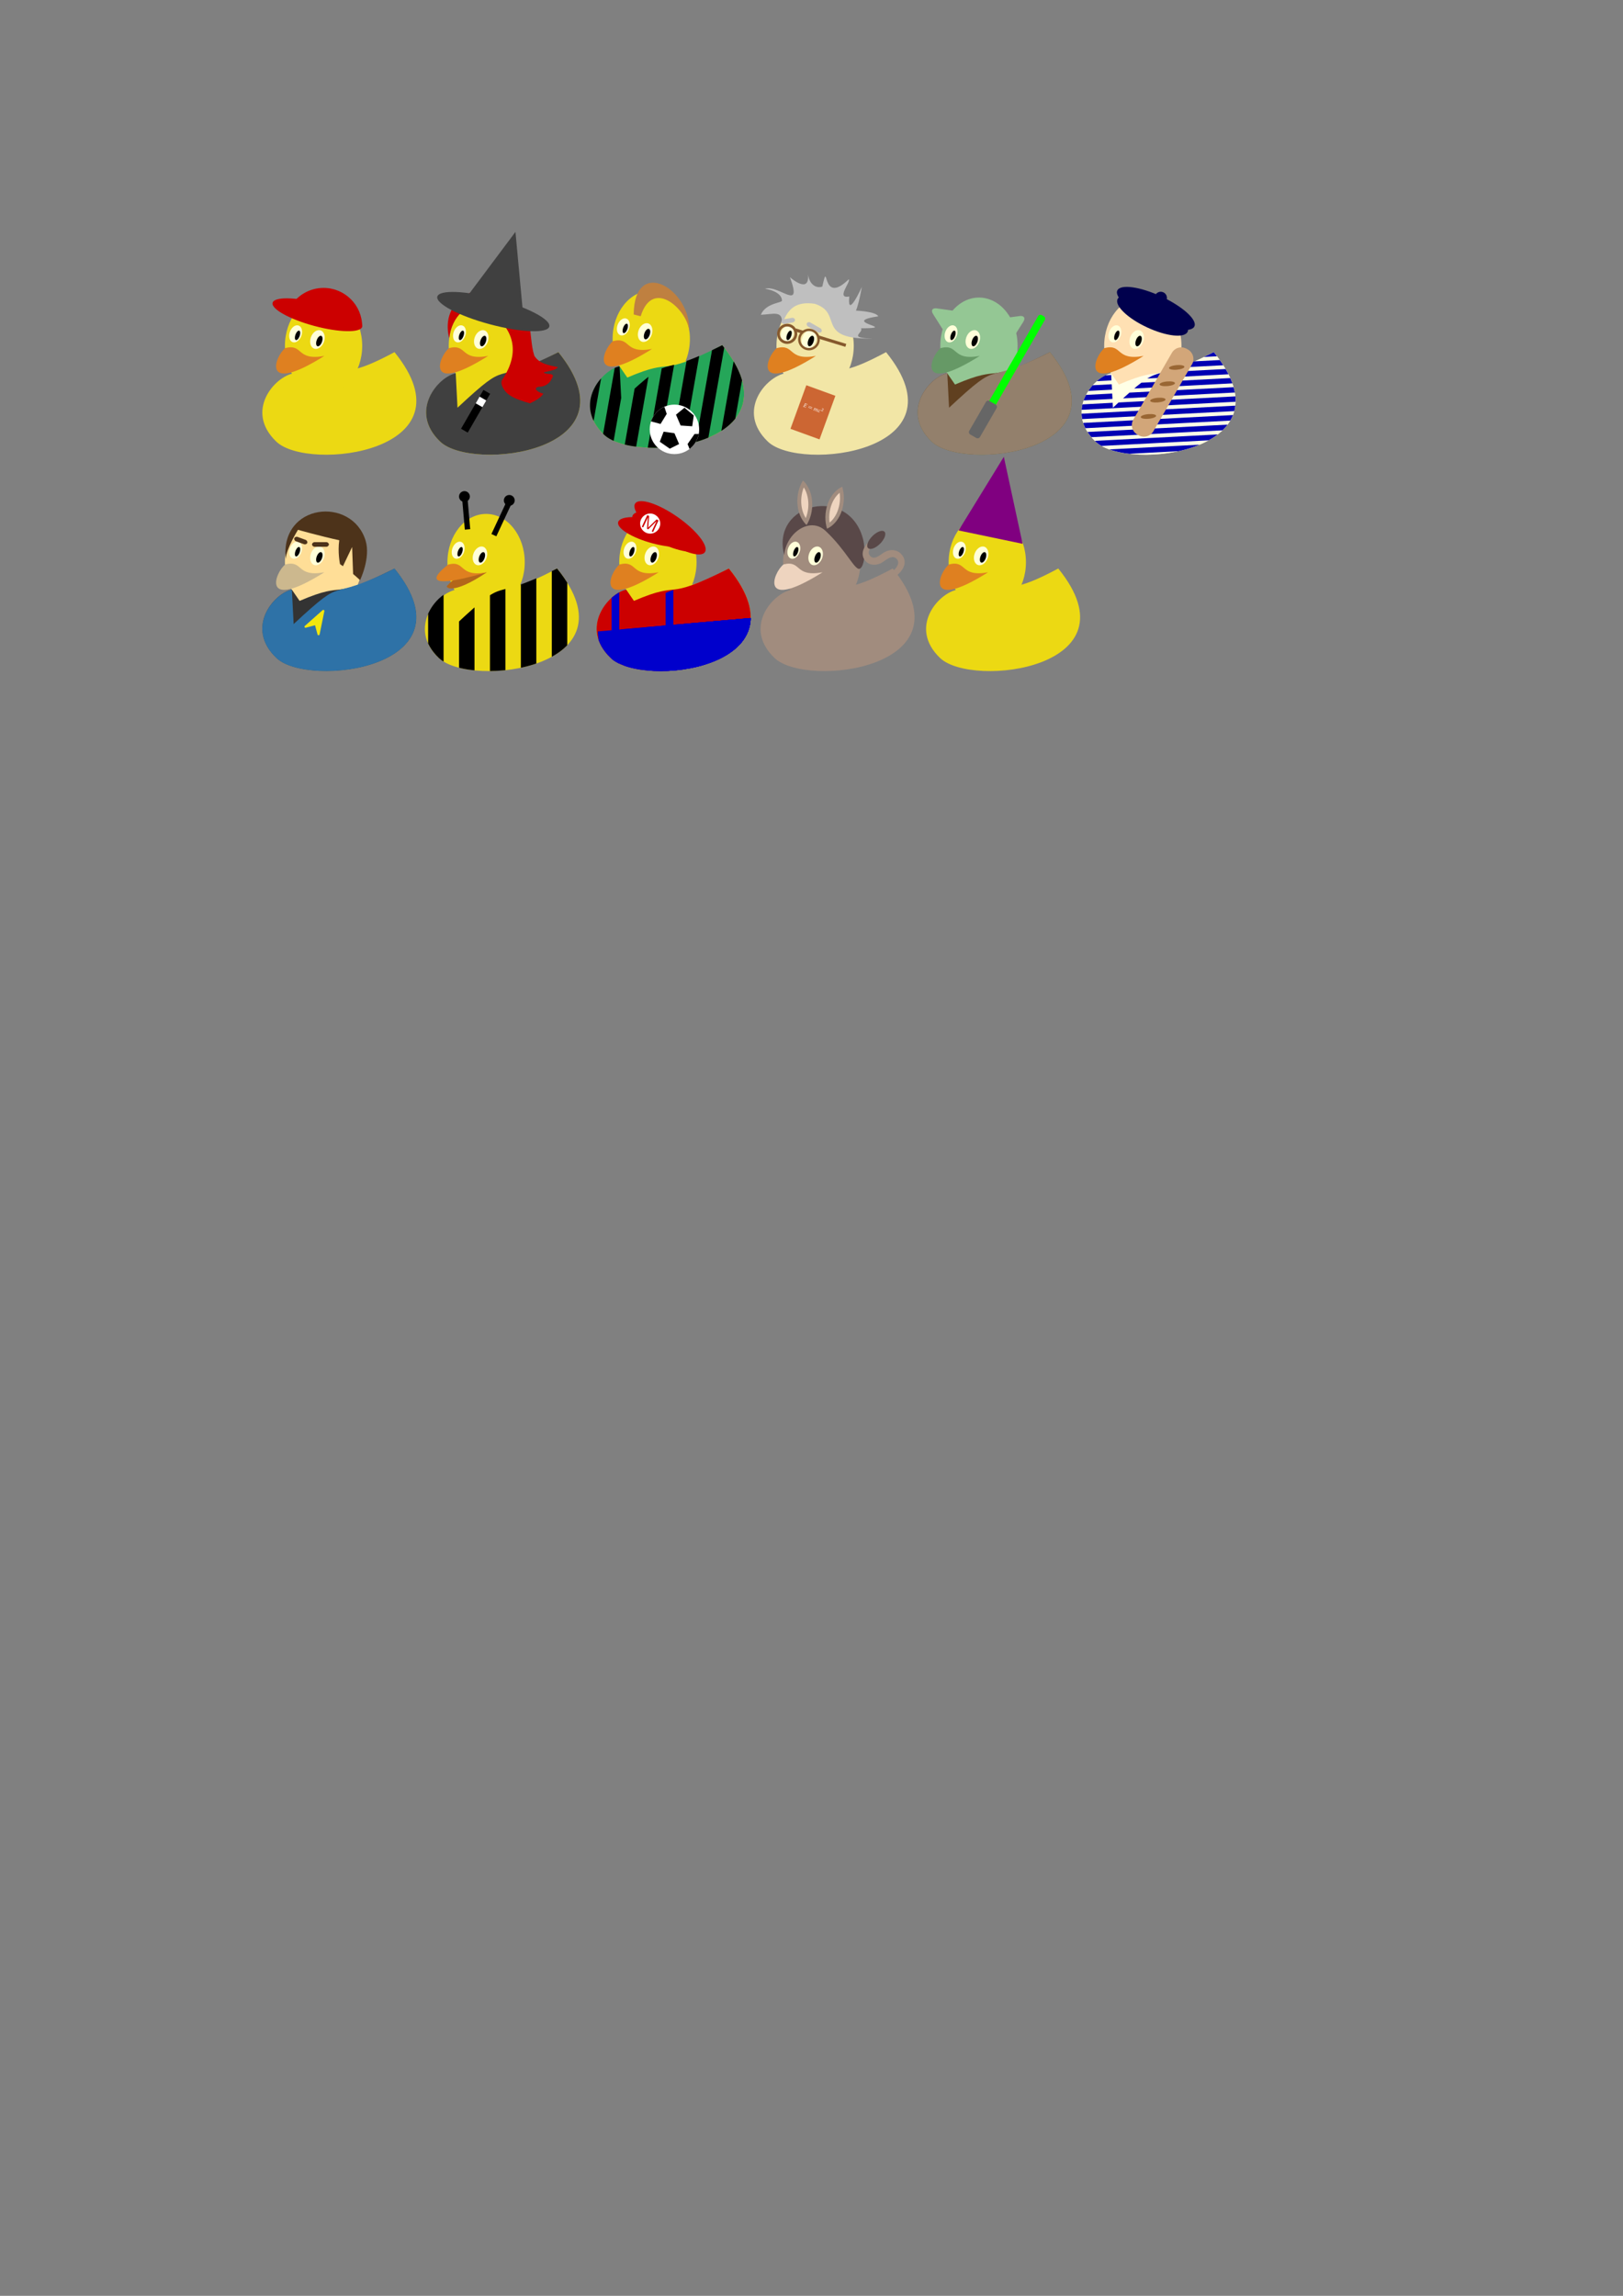<?xml version='1.0' encoding='UTF-8'?>
<!-- This file was generated by dvisvgm 2.6.3 -->
<svg version='1.1' xmlns='http://www.w3.org/2000/svg' xmlns:xlink='http://www.w3.org/1999/xlink' viewBox='0 -841.89 595.276 841.89'>
<rect x="0" y="-841.89" width="595.276" height="841.89" fill="#808080" stroke="none"/>
<defs>
<clipPath id='clip1'>
<path d='M227.242 707.543C220.922 706.324 209.812 693.707 221.547 682.484C233.309 671.258 294.512 678.77 264.887 715.309C238.301 701.902 248.504 714.148 227.894 694.926Z'/>
</clipPath>
<clipPath id='clip2'>
<path d='M256.441 684.441C256.441 689.449 252.379 693.512 247.371 693.512C242.359 693.512 238.301 689.449 238.301 684.441C238.301 679.43 242.359 675.367 247.371 675.367C252.379 675.367 256.441 679.43 256.441 684.441ZM247.371 684.441'/>
</clipPath>
<clipPath id='clip3'>
<path d='M407.535 704.992C401.215 703.773 390.102 691.156 401.836 679.934C413.602 668.707 474.801 676.219 445.18 712.758C418.59 699.352 428.797 711.598 408.188 692.375Z'/>
</clipPath>
<clipPath id='clip4'>
<path d='M166.664 625.652C160.344 624.434 149.231 611.816 160.965 600.594C172.731 589.367 233.93 596.879 204.309 633.418C177.719 620.012 187.926 632.258 167.316 613.035Z'/>
</clipPath>
<clipPath id='clip5'>
<path d='M229.684 625.652C223.363 624.434 212.25 611.816 223.984 600.594C235.75 589.367 296.949 596.879 267.328 633.418C240.738 620.012 250.941 632.258 230.336 613.035Z'/>
</clipPath>
<clipPath id='clip6'>
<path d='M229.684 625.652C223.363 624.434 212.25 611.816 223.984 600.594C235.75 589.367 296.949 596.879 267.328 633.418C240.738 620.012 250.941 632.258 230.336 613.035Z'/>
</clipPath>
<clipPath id='clip7'>
<path d='M309.445 657.981C309.992 664.219 306.641 669.609 301.961 670.016C297.281 670.426 293.047 665.703 292.5 659.465C291.957 653.227 295.305 647.836 299.984 647.426C304.664 647.016 308.899 651.742 309.445 657.981ZM300.973 658.723'/>
</clipPath>
<clipPath id='clip8'>
<path d='M308.031 658.106C308.512 663.562 305.738 668.266 301.84 668.606C297.938 668.945 294.391 664.797 293.914 659.34C293.438 653.883 296.211 649.18 300.109 648.84C304.008 648.496 307.555 652.645 308.031 658.106ZM300.973 658.723'/>
</clipPath>
</defs>
<g id='page1'>
<g transform='matrix(1 0 0 -1 0 0)'>
<path d='M107.703 704.992C100.73 703.773 89.617 691.156 101.352 679.934C113.117 668.707 174.316 676.219 144.695 712.758C119.75 699.352 128.309 711.625 107.703 704.992Z' fill='#ecd913'/>
<path d='M132.844 715.055C132.844 724.84 126.5 732.769 118.672 732.769C110.844 732.769 104.5 724.84 104.5 715.055C104.5 705.269 110.844 697.336 118.672 697.336C126.5 697.336 132.844 705.269 132.844 715.055Z' fill='#ecd913'/>
<path d='M104.668 714.262C111.387 715.906 108.496 709.469 118.957 711.367C95.512 696.629 100.785 711.34 104.668 714.262Z' fill='#df8020'/>
<path d='M118.801 716.519C119.473 718.359 118.949 720.238 117.637 720.715C116.32 721.195 114.715 720.09 114.043 718.25C113.375 716.414 113.898 714.535 115.211 714.055C116.523 713.578 118.133 714.68 118.801 716.519Z' fill='#ffffd9'/>
<path d='M118.078 716.484C118.457 717.531 118.344 718.539 117.816 718.731C117.293 718.922 116.555 718.227 116.176 717.176C115.793 716.125 115.906 715.117 116.434 714.926C116.957 714.734 117.695 715.434 118.078 716.484Z'/>
<path d='M110.527 718.703C111.137 720.383 110.695 722.09 109.539 722.508C108.383 722.93 106.949 721.91 106.34 720.227C105.727 718.547 106.168 716.84 107.324 716.422C108.481 716 109.914 717.019 110.527 718.703Z' fill='#ffffd9'/>
<path d='M109.894 718.629C110.238 719.578 110.18 720.469 109.758 720.621C109.336 720.773 108.715 720.129 108.371 719.184C108.027 718.238 108.09 717.348 108.512 717.195C108.93 717.043 109.551 717.684 109.894 718.629Z'/>
<path d='M132.844 722.141C132.844 729.969 126.5 736.312 118.672 736.312C113.609 736.312 108.93 733.613 106.398 729.227' fill='#c00'/>
<path d='M132.844 722.062C133.449 724.332 126.59 728.141 117.516 730.57C108.441 733.004 100.594 733.133 99.984 730.867C99.379 728.598 106.242 724.789 115.312 722.356C124.387 719.926 132.234 719.793 132.844 722.062Z' fill='#c00'/>
<path d='M167.801 704.992C160.824 703.773 149.715 691.156 161.449 679.934C173.215 668.707 234.414 676.219 204.793 712.758C179.848 699.352 188.406 711.625 167.801 704.992Z' fill='#ecd913'/>
<path d='M192.941 715.055C192.941 724.84 186.598 732.769 178.769 732.769C170.941 732.769 164.594 724.84 164.594 715.055C164.594 705.269 170.941 697.336 178.769 697.336C186.598 697.336 192.941 705.269 192.941 715.055Z' fill='#ecd913'/>
<path d='M164.766 714.262C171.484 715.906 168.594 709.469 179.051 711.367C155.609 696.629 160.883 711.34 164.766 714.262Z' fill='#df8020'/>
<path d='M178.898 716.519C179.566 718.359 179.047 720.238 177.731 720.715C176.418 721.195 174.812 720.09 174.141 718.25C173.473 716.414 173.996 714.535 175.309 714.055C176.621 713.578 178.231 714.68 178.898 716.519Z' fill='#ffffd9'/>
<path d='M178.172 716.484C178.555 717.531 178.441 718.539 177.914 718.731C177.391 718.922 176.652 718.227 176.269 717.176C175.891 716.125 176.004 715.117 176.531 714.926C177.055 714.734 177.789 715.434 178.172 716.484Z'/>
<path d='M170.621 718.703C171.234 720.383 170.793 722.09 169.637 722.508C168.481 722.93 167.047 721.91 166.434 720.227C165.824 718.547 166.266 716.84 167.422 716.422C168.578 716 170.012 717.019 170.621 718.703Z' fill='#ffffd9'/>
<path d='M169.992 718.629C170.336 719.578 170.273 720.469 169.856 720.621C169.434 720.773 168.812 720.129 168.469 719.184C168.125 718.238 168.188 717.348 168.606 717.195C169.027 717.043 169.648 717.684 169.992 718.629Z'/>
<path d='M167.148 704.992C160.824 703.773 149.715 691.156 161.449 679.934C173.215 668.707 234.414 676.219 204.793 712.758C178.203 699.352 188.406 711.598 167.801 692.375Z' fill='#404040'/>
<path d='M194.383 693.977C196.191 694.894 198.199 695.824 199.312 697.566C198.211 697.613 195 699.34 197.441 700.047C199.512 699.988 201.492 701.012 202.336 702.961C204.086 705.586 200.359 704.215 199.398 705.32C201.031 705.816 203.828 706.066 204.629 707.242C201.508 707.934 197.727 708.43 195.957 711.481C194.695 715.461 194.914 719.731 193.906 723.773C188.758 743.734 159.875 737.148 164.766 717.863C165.562 725.805 172.047 732.43 178.801 728.031C188.484 721.805 191.102 712.828 184.168 702.609C183.297 701.191 184.731 698.516 186.719 697.109C188.711 695.703 191.535 694.793 194.383 693.977Z' fill='#c00'/>
<path d='M201.469 722.125C202.156 724.695 193.519 729.242 182.18 732.281C170.836 735.32 161.086 735.699 160.395 733.129C159.707 730.559 168.344 726.012 179.684 722.973C191.027 719.934 200.777 719.555 201.469 722.125Z' fill='#404040'/>
<path d='M170.766 732.406L189.055 756.852L191.852 726.758' fill='#404040'/>
<path d='M177.32 698.902L169.098 684.664L171.551 683.246L179.773 697.484Z'/>
<path d='M175.902 696.449L174.484 693.992L176.938 692.574L178.356 695.031Z' fill='#fff'/>
<path d='M227.894 707.543C220.922 706.324 209.812 693.707 221.547 682.484C233.309 671.258 294.512 678.77 264.887 715.309C239.945 701.902 248.504 714.176 227.894 707.543Z' fill='#ecd913'/>
<path d='M253.039 717.605C253.039 727.391 246.695 735.32 238.867 735.32C231.039 735.32 224.691 727.391 224.691 717.605C224.691 707.82 231.039 699.887 238.867 699.887C246.695 699.887 253.039 707.82 253.039 717.605Z' fill='#ecd913'/>
<path d='M224.863 716.812C231.582 718.457 228.691 712.019 239.148 713.922C215.707 699.18 220.98 713.891 224.863 716.812Z' fill='#df8020'/>
<path d='M238.996 719.07C239.664 720.91 239.141 722.789 237.828 723.266C236.516 723.746 234.906 722.641 234.238 720.801C233.57 718.965 234.09 717.086 235.406 716.605C236.719 716.129 238.328 717.23 238.996 719.07Z' fill='#ffffd9'/>
<path d='M238.269 719.035C238.652 720.082 238.535 721.09 238.012 721.281C237.484 721.473 236.75 720.777 236.367 719.726C235.984 718.676 236.102 717.668 236.629 717.476C237.152 717.285 237.887 717.984 238.269 719.035Z'/>
<path d='M230.719 721.254C231.332 722.934 230.891 724.641 229.734 725.062C228.578 725.48 227.144 724.461 226.531 722.777C225.922 721.098 226.359 719.391 227.516 718.973C228.676 718.551 230.106 719.574 230.719 721.254Z' fill='#ffffd9'/>
<path d='M230.09 721.18C230.434 722.129 230.371 723.019 229.953 723.172C229.531 723.324 228.91 722.684 228.566 721.734C228.223 720.789 228.285 719.898 228.703 719.746C229.125 719.594 229.746 720.234 230.09 721.18Z'/>
<path d='M227.242 707.543C220.922 706.324 209.812 693.707 221.547 682.484C233.309 671.258 294.512 678.77 264.887 715.309C239.945 702.75 248.504 711.34 230.078 703.434Z' fill='#25a659'/>
<path d='M210.754 672.512L224.047 747.887L228.234 747.148L214.941 671.773Z' clip-path='url(#clip1)'/>
<path d='M219.129 671.035L232.422 746.41L236.609 745.672L223.316 670.297Z' clip-path='url(#clip1)'/>
<path d='M227.504 669.559L240.797 744.934L244.984 744.195L231.691 668.82Z' clip-path='url(#clip1)'/>
<path d='M235.879 668.082L249.172 743.457L253.359 742.719L240.066 667.344Z' clip-path='url(#clip1)'/>
<path d='M244.254 666.605L257.547 741.98L261.734 741.242L248.441 665.867Z' clip-path='url(#clip1)'/>
<path d='M252.629 665.129L265.922 740.504L270.109 739.766L256.816 664.391Z' clip-path='url(#clip1)'/>
<path d='M261.004 663.652L274.297 739.027L278.484 738.289L265.191 662.914Z' clip-path='url(#clip1)'/>
<path d='M269.379 662.176L282.672 737.551L286.859 736.812L273.566 661.438Z' clip-path='url(#clip1)'/>
<path d='M234.988 725.926C239.5 740.519 252.672 727.754 252.812 720.027C253.699 735.934 232.664 748.242 232.418 726.578C232.418 726.578 234.941 725.898 234.988 725.926Z' fill='#bf8040'/>
<path d='M256.441 684.441C256.441 689.449 252.379 693.512 247.371 693.512C242.359 693.512 238.301 689.449 238.301 684.441C238.301 679.43 242.359 675.367 247.371 675.367C252.379 675.367 256.441 679.43 256.441 684.441Z' fill='#fff'/>
<path d='M243.402 683.59L241.984 679.902L245.668 677.352L249.07 679.055L247.371 683.023ZM252.188 679.055L254.742 682.738H258.426L253.324 676.219ZM249.637 685.855L247.938 689.824L251.055 692.375L254.457 689.543L253.891 685.574ZM238.016 687.559L242.269 686.422L244.535 690.109L243.684 692.66L240 691.242Z' clip-path='url(#clip2)'/>
<path d='M287.992 704.992C281.02 703.773 269.906 691.156 281.645 679.934C293.406 668.707 354.609 676.219 324.984 712.758C300.039 699.352 308.602 711.625 287.992 704.992Z' fill='#f2e6a6'/>
<path d='M313.137 715.055C313.137 724.84 306.789 732.769 298.965 732.769C291.137 732.769 284.789 724.84 284.789 715.055C284.789 705.269 291.137 697.336 298.965 697.336C306.789 697.336 313.137 705.269 313.137 715.055Z' fill='#f2e6a6'/>
<path d='M284.961 714.262C291.68 715.906 288.785 709.469 299.246 711.367C275.805 696.629 281.078 711.34 284.961 714.262Z' fill='#df8020'/>
<path d='M299.094 716.519C299.762 718.359 299.238 720.238 297.926 720.715C296.613 721.195 295.004 720.09 294.336 718.25C293.668 716.414 294.188 714.535 295.504 714.055C296.816 713.578 298.422 714.68 299.094 716.519Z' fill='#ffffd9'/>
<path d='M298.367 716.484C298.75 717.531 298.633 718.539 298.109 718.731C297.582 718.922 296.848 718.227 296.465 717.176C296.082 716.125 296.199 715.117 296.723 714.926C297.25 714.734 297.984 715.434 298.367 716.484Z'/>
<path d='M290.816 718.703C291.43 720.383 290.988 722.09 289.832 722.508C288.676 722.93 287.242 721.91 286.629 720.227C286.016 718.547 286.457 716.84 287.613 716.422C288.769 716 290.203 717.019 290.816 718.703Z' fill='#ffffd9'/>
<path d='M290.188 718.629C290.531 719.578 290.469 720.469 290.047 720.621C289.629 720.773 289.008 720.129 288.664 719.184C288.32 718.238 288.379 717.348 288.801 717.195C289.223 717.043 289.844 717.684 290.188 718.629Z'/>
<path d='M279.055 726.457C280.914 730.926 287.113 730.777 286.812 731.719C286.625 735.199 280.582 736.008 280.582 736.008C285.789 737.543 294.504 727.254 289.731 740.242C290.508 739.527 297 734.156 296.359 741.262C296.898 737.406 299.516 736.031 301.609 736.805C304.106 747.918 300.914 729.324 311.293 739.477C312.164 738.559 306.41 732.184 311.504 733.16C310.59 724.441 316.109 736.664 316.109 736.664S315.051 730.625 313.949 727.981C313.949 727.981 321.16 727.727 322.144 725.891C307.258 723.711 330.598 721.508 315.754 721.504C317.008 719.832 310.34 717.914 320.223 717.734C298.5 717.312 309.633 727.019 298.84 730.481C289.086 731.941 288.269 725.051 286.758 723.453C287.129 728.113 283.66 726.664 279.055 726.457Z' fill='#bfbfbf'/>
<path d='M296.371 722.148L300.047 720.023C300.523 719.75 301.133 719.914 301.406 720.391L301.262 720.137C301.535 720.613 301.375 721.223 300.898 721.496L297.223 723.621C296.746 723.894 296.137 723.731 295.859 723.254L296.008 723.508C295.731 723.031 295.894 722.422 296.371 722.148Z' fill='#bfbfbf'/>
<path d='M287.707 723.117L290.769 723.656C291.312 723.754 291.676 724.269 291.578 724.812L291.629 724.523C291.535 725.066 291.016 725.43 290.477 725.332L287.414 724.793C286.871 724.695 286.508 724.18 286.606 723.637L286.555 723.926C286.648 723.383 287.164 723.023 287.707 723.117Z' fill='#bfbfbf'/>
<path d='M299.754 717.848L300.086 718.934L310.387 715.781L310.055 714.699Z' fill='#86592d'/>
<path d='M291.621 720.336L291.953 721.418L294.664 720.59L294.332 719.504Z' fill='#86592d'/>
<path d='M300.441 716.027C301.191 718.09 300.133 720.367 298.07 721.113C296.012 721.863 293.734 720.801 292.984 718.742C292.234 716.684 293.297 714.406 295.356 713.656C297.418 712.906 299.695 713.969 300.441 716.027ZM299.644 716.32C300.234 717.938 299.398 719.727 297.781 720.316C296.164 720.906 294.371 720.07 293.785 718.453C293.195 716.836 294.027 715.043 295.648 714.457C297.266 713.867 299.055 714.699 299.644 716.32Z' fill='#86592d' fill-rule='evenodd'/>
<path d='M292.188 718.203C292.883 720.117 291.894 722.231 289.984 722.93C288.07 723.625 285.957 722.637 285.262 720.727C284.562 718.812 285.551 716.699 287.461 716.004C289.375 715.305 291.488 716.293 292.188 718.203ZM291.254 718.543C291.762 719.941 291.043 721.488 289.644 721.996C288.246 722.504 286.699 721.785 286.191 720.387C285.684 718.988 286.402 717.441 287.801 716.934C289.199 716.426 290.746 717.144 291.254 718.543Z' fill='#86592d' fill-rule='evenodd'/>
<path d='M295.738 700.621L289.922 684.637L300.578 680.762L306.394 696.742Z' fill='#c63'/>
<path d='M295.219 694.037L295.192 693.962L295.314 693.907L295.325 693.869L294.718 692.853L294.674 692.838L294.546 692.871L294.519 692.796L295.471 692.45L295.651 692.748L295.56 692.781L295.421 692.607L295.374 692.588L294.873 692.77L295.178 693.281L295.479 693.171L295.493 693.135L295.434 692.996L295.514 692.967L295.755 693.37L295.67 693.401L295.574 693.273L295.529 693.258L295.229 693.367L295.507 693.83L295.93 693.676L295.941 693.638L295.881 693.471L295.975 693.437L296.134 693.704L295.219 694.037Z' fill='#fff'/>
<path d='M296.583 692.861L297.906 692.381L297.949 692.499L296.626 692.979L296.583 692.861ZM296.428 692.436L297.751 691.956L297.794 692.074L296.472 692.554L296.428 692.436Z' fill='#fff'/>
<path d='M298.968 692.251L298.654 692.294L298.635 692.243L298.785 692.153L298.33 691.409L298.495 691.349L298.862 691.971C299.026 692.038 299.149 692.05 299.2 692.031C299.269 692.006 299.292 691.948 299.266 691.875C299.256 691.848 299.234 691.805 299.199 691.746L298.871 691.212L299.035 691.153L299.406 691.776C299.535 691.849 299.657 691.865 299.732 691.838C299.797 691.815 299.812 691.76 299.782 691.677C299.772 691.65 299.753 691.61 299.719 691.558L299.502 691.224C299.475 691.182 299.456 691.147 299.447 691.124C299.418 691.043 299.449 690.989 299.548 690.953C299.601 690.934 299.688 690.927 299.806 690.928L299.826 690.982C299.776 690.986 299.736 690.994 299.709 691.004C299.646 691.027 299.622 691.076 299.644 691.139C299.656 691.17 299.682 691.21 299.713 691.259L299.89 691.54C299.93 691.601 299.958 691.653 299.974 691.696C300.012 691.801 299.968 691.888 299.874 691.922C299.779 691.957 299.636 691.942 299.448 691.874C299.489 691.991 299.452 692.075 299.354 692.111C299.261 692.145 299.113 692.13 298.914 692.06L299.017 692.234L298.968 692.251Z' fill='#fff'/>
<path d='M300.78 691.321C300.855 691.296 300.921 691.323 300.943 691.384C300.97 691.459 300.918 691.549 300.81 691.589C300.688 691.633 300.536 691.619 300.395 691.546C300.249 691.469 300.134 691.335 300.07 691.16C299.989 690.938 300.058 690.759 300.232 690.696C300.347 690.654 300.5 690.67 300.669 690.753L300.702 690.844C300.556 690.774 300.426 690.759 300.335 690.792C300.213 690.836 300.174 690.96 300.236 691.131C300.342 691.424 300.551 691.574 300.71 691.516C300.714 691.514 300.716 691.514 300.72 691.512L300.78 691.321Z' fill='#fff'/>
<path d='M301.324 691.338C301.733 691.475 301.966 691.574 302.032 691.755C302.091 691.917 302.017 692.068 301.832 692.135C301.654 692.2 301.491 692.144 301.454 692.044C301.436 691.995 301.455 691.952 301.505 691.934C301.528 691.925 301.552 691.925 301.577 691.932L301.633 692.086C301.685 692.095 301.731 692.089 301.774 692.074C301.893 692.03 301.935 691.924 301.886 691.787C301.817 691.599 301.581 691.508 301.173 691.367L301.14 691.276L301.805 691.034L301.891 691.27L301.827 691.293L301.756 691.18L301.324 691.338Z' fill='#fff'/>
<path d='M348.09 704.992C341.117 703.773 330.004 691.156 341.742 679.934C353.504 668.707 414.707 676.219 385.082 712.758C360.137 699.352 368.699 711.625 348.09 704.992Z' fill='#94c794'/>
<path d='M373.234 715.055C373.234 724.84 366.887 732.769 359.059 732.769S344.887 724.84 344.887 715.055C344.887 705.269 351.231 697.336 359.059 697.336S373.234 705.269 373.234 715.055Z' fill='#94c794'/>
<path d='M345.059 714.262C351.774 715.906 348.883 709.469 359.344 711.367C335.902 696.629 341.172 711.34 345.059 714.262Z' fill='#696'/>
<path d='M359.191 716.519C359.859 718.359 359.336 720.238 358.024 720.715C356.711 721.195 355.102 720.09 354.434 718.25C353.762 716.414 354.285 714.535 355.598 714.055C356.914 713.578 358.52 714.68 359.191 716.519Z' fill='#ffffd9'/>
<path d='M358.465 716.484C358.848 717.531 358.731 718.539 358.207 718.731C357.68 718.922 356.945 718.227 356.562 717.176S356.297 715.117 356.82 714.926C357.348 714.734 358.082 715.434 358.465 716.484Z'/>
<path d='M350.914 718.703C351.527 720.383 351.086 722.09 349.93 722.508C348.774 722.93 347.34 721.91 346.727 720.227C346.113 718.547 346.555 716.84 347.711 716.422C348.867 716 350.301 717.019 350.914 718.703Z' fill='#ffffd9'/>
<path d='M350.285 718.629C350.629 719.578 350.566 720.469 350.145 720.621C349.723 720.773 349.106 720.129 348.762 719.184C348.414 718.238 348.477 717.348 348.899 717.195C349.32 717.043 349.938 717.684 350.285 718.629Z'/>
<path d='M347.438 704.992C341.117 703.773 330.004 691.156 341.742 679.934C353.504 668.707 414.707 676.219 385.082 712.758C360.137 700.199 368.699 708.789 350.274 700.879Z' fill='#604020'/>
<path d='M347.438 704.992C341.117 703.773 330.004 691.156 341.742 679.934C353.504 668.707 414.707 676.219 385.082 712.758C358.492 699.352 368.699 711.598 348.09 692.375Z' fill='#93806c'/>
<path d='M359.078 688.402L380.758 725.957C381.031 726.434 381.641 726.598 382.117 726.32L382.848 725.902C383.324 725.625 383.488 725.016 383.215 724.539L361.531 686.988C361.258 686.512 360.649 686.348 360.172 686.621L359.441 687.043C358.965 687.316 358.801 687.926 359.078 688.402Z' fill='#0f0'/>
<path d='M355.504 683.918L361.598 694.469C361.871 694.945 362.481 695.109 362.957 694.832L365.16 693.562C365.637 693.285 365.801 692.676 365.524 692.199L359.434 681.652C359.16 681.176 358.551 681.012 358.074 681.289L355.871 682.559C355.395 682.832 355.231 683.441 355.504 683.918Z' fill='#666'/>
<path d='M346.02 720.723L342.234 726.703C341.352 728.098 341.961 729.039 343.594 728.805L350.555 727.809' fill='#94c794'/>
<path d='M371.531 717.891L375.32 723.867C376.203 725.262 375.594 726.215 373.957 725.992L366.43 724.977' fill='#94c794'/>
<path d='M408.188 704.992C401.215 703.773 390.102 691.156 401.836 679.934C413.602 668.707 474.801 676.219 445.18 712.758C420.234 699.352 428.797 711.625 408.188 704.992Z' fill='#ffe0b3'/>
<path d='M433.332 715.055C433.332 724.84 426.984 732.769 419.156 732.769S404.984 724.84 404.984 715.055C404.984 705.269 411.328 697.336 419.156 697.336S433.332 705.269 433.332 715.055Z' fill='#ffe0b3'/>
<path d='M405.152 714.262C411.871 715.906 408.981 709.469 419.441 711.367C395.996 696.629 401.27 711.34 405.152 714.262Z' fill='#df8020'/>
<path d='M419.285 716.519C419.957 718.359 419.434 720.238 418.121 720.715C416.805 721.195 415.199 720.09 414.531 718.25C413.859 716.414 414.383 714.535 415.695 714.055C417.008 713.578 418.617 714.68 419.285 716.519Z' fill='#ffffd9'/>
<path d='M418.562 716.484C418.945 717.531 418.828 718.539 418.301 718.731C417.777 718.922 417.043 718.227 416.66 717.176C416.277 716.125 416.395 715.117 416.918 714.926C417.441 714.734 418.18 715.434 418.562 716.484Z'/>
<path d='M411.012 718.703C411.621 720.383 411.18 722.09 410.024 722.508C408.867 722.93 407.434 721.91 406.824 720.227C406.211 718.547 406.652 716.84 407.809 716.422C408.965 716 410.399 717.019 411.012 718.703Z' fill='#ffffd9'/>
<path d='M410.379 718.629C410.727 719.578 410.664 720.469 410.242 720.621C409.82 720.773 409.203 720.129 408.856 719.184C408.512 718.238 408.574 717.348 408.996 717.195C409.418 717.043 410.035 717.684 410.379 718.629Z'/>
<path d='M407.535 704.992C401.215 703.773 390.102 691.156 401.836 679.934C413.602 668.707 474.801 676.219 445.18 712.758C420.234 700.199 428.797 708.789 410.371 700.879Z' fill='#ffffe6'/>
<path d='M392.059 727.402L468.492 731.41L468.594 729.43L392.164 725.422Z' fill='#0000b3' clip-path='url(#clip3)'/>
<path d='M392.238 724.008L468.668 728.012L468.774 726.031L392.34 722.027Z' fill='#0000b3' clip-path='url(#clip3)'/>
<path d='M392.414 720.609L468.848 724.617L468.949 722.633L392.52 718.629Z' fill='#0000b3' clip-path='url(#clip3)'/>
<path d='M392.594 717.215L469.024 721.219L469.129 719.238L392.699 715.231Z' fill='#0000b3' clip-path='url(#clip3)'/>
<path d='M392.773 713.816L469.203 717.824L469.309 715.84L392.875 711.836Z' fill='#0000b3' clip-path='url(#clip3)'/>
<path d='M392.949 710.422L469.383 714.426L469.484 712.445L393.055 708.438Z' fill='#0000b3' clip-path='url(#clip3)'/>
<path d='M393.129 707.023L469.559 711.027L469.664 709.047L393.231 705.043Z' fill='#0000b3' clip-path='url(#clip3)'/>
<path d='M393.305 703.625L469.738 707.633L469.84 705.652L393.41 701.644Z' fill='#0000b3' clip-path='url(#clip3)'/>
<path d='M393.484 700.231L469.914 704.234L470.02 702.254L393.586 698.246Z' fill='#0000b3' clip-path='url(#clip3)'/>
<path d='M393.66 696.832L470.094 700.84L470.195 698.856L393.766 694.852Z' fill='#0000b3' clip-path='url(#clip3)'/>
<path d='M393.84 693.438L470.27 697.441L470.375 695.461L393.945 691.453Z' fill='#0000b3' clip-path='url(#clip3)'/>
<path d='M394.02 690.039L470.449 694.047L470.555 692.062L394.121 688.059Z' fill='#0000b3' clip-path='url(#clip3)'/>
<path d='M394.195 686.641L470.629 690.648L470.731 688.668L394.301 684.66Z' fill='#0000b3' clip-path='url(#clip3)'/>
<path d='M394.375 683.246L470.805 687.25L470.91 685.269L394.477 681.266Z' fill='#0000b3' clip-path='url(#clip3)'/>
<path d='M394.551 679.848L470.984 683.856L471.086 681.871L394.656 677.867Z' fill='#0000b3' clip-path='url(#clip3)'/>
<path d='M394.731 676.453L471.16 680.457L471.266 678.477L394.836 674.469Z' fill='#0000b3' clip-path='url(#clip3)'/>
<path d='M394.906 673.055L471.34 677.062L471.441 675.078L395.012 671.074Z' fill='#0000b3' clip-path='url(#clip3)'/>
<path d='M395.086 669.66L471.516 673.664L471.621 671.684L395.191 667.676Z' fill='#0000b3' clip-path='url(#clip3)'/>
<path d='M395.266 666.262L471.695 670.266L471.801 668.285L395.367 664.281Z' fill='#0000b3' clip-path='url(#clip3)'/>
<path d='M395.441 662.863L471.875 666.871L471.977 664.891L395.547 660.883Z' fill='#0000b3' clip-path='url(#clip3)'/>
<path d='M395.621 659.469L472.051 663.473L472.156 661.492L395.723 657.484Z' fill='#0000b3' clip-path='url(#clip3)'/>
<path d='M435.586 720.223C436.711 722.633 431.871 727.269 424.777 730.578C417.684 733.887 411.02 734.613 409.895 732.203C408.774 729.789 413.609 725.152 420.707 721.844C427.801 718.535 434.461 717.809 435.586 720.223Z' fill='#00004d'/>
<path d='M438.07 722.191C439.195 724.606 433.781 729.508 425.977 733.148C418.172 736.789 410.934 737.781 409.809 735.371C408.684 732.957 414.098 728.055 421.902 724.414C429.707 720.773 436.945 719.781 438.07 722.191Z' fill='#00004d'/>
<path d='M427.793 731.676C428.32 732.812 427.832 734.16 426.695 734.691C425.559 735.219 424.211 734.727 423.68 733.594C423.152 732.457 423.645 731.109 424.777 730.578C425.914 730.051 427.262 730.543 427.793 731.676Z' fill='#00004d'/>
<path d='M415.66 687.992L429.82 712.512C430.918 714.418 433.356 715.07 435.262 713.969L435.727 713.703C437.633 712.602 438.285 710.164 437.184 708.262L423.027 683.738C421.926 681.832 419.488 681.18 417.582 682.281L417.121 682.547C415.215 683.648 414.562 686.086 415.66 687.992Z' fill='#d2a679'/>
<path d='M434.414 707.402C434.375 707.871 433.078 708.137 431.516 708C429.957 707.863 428.727 707.375 428.766 706.906C428.809 706.441 430.106 706.172 431.664 706.309C433.227 706.445 434.457 706.934 434.414 707.402ZM430.957 701.406C430.914 701.875 429.617 702.144 428.059 702.008C426.496 701.871 425.266 701.383 425.309 700.914C425.348 700.445 426.645 700.176 428.207 700.312C429.766 700.449 430.996 700.941 430.957 701.406ZM427.496 695.414C427.457 695.883 426.156 696.152 424.598 696.016C423.039 695.879 421.809 695.387 421.848 694.918C421.891 694.453 423.188 694.184 424.746 694.32C426.305 694.457 427.539 694.945 427.496 695.414ZM424.039 689.422C423.996 689.887 422.699 690.156 421.141 690.019C419.578 689.883 418.348 689.394 418.391 688.926C418.43 688.457 419.727 688.191 421.289 688.328C422.848 688.461 424.078 688.953 424.039 689.422Z' fill='#963'/>
<path d='M107.703 625.652C100.731 624.434 89.617 611.816 101.352 600.594C113.117 589.367 174.316 596.879 144.695 633.418C119.75 620.012 128.309 632.285 107.703 625.652Z' fill='#ffde97'/>
<path d='M132.844 635.715C132.844 645.5 126.5 653.43 118.672 653.43C110.844 653.43 104.5 645.5 104.5 635.715C104.5 625.93 110.844 617.996 118.672 617.996C126.5 617.996 132.844 625.93 132.844 635.715Z' fill='#ffde97'/>
<path d='M104.668 634.922C111.387 636.566 108.496 630.129 118.957 632.027C95.512 617.289 100.785 632 104.668 634.922Z' fill='#ccb88e'/>
<path d='M118.801 637.18C119.473 639.02 118.949 640.899 117.637 641.375C116.32 641.856 114.715 640.75 114.043 638.91C113.375 637.074 113.898 635.195 115.211 634.715C116.523 634.238 118.133 635.34 118.801 637.18Z' fill='#ffffd9'/>
<path d='M118.078 637.141C118.457 638.191 118.344 639.199 117.816 639.391C117.293 639.582 116.555 638.887 116.176 637.836C115.793 636.785 115.906 635.777 116.434 635.586C116.957 635.395 117.695 636.094 118.078 637.141Z'/>
<path d='M110.527 639.363C111.137 641.043 110.695 642.75 109.539 643.168C108.383 643.59 106.949 642.57 106.34 640.887C105.727 639.207 106.168 637.5 107.324 637.082C108.481 636.66 109.914 637.68 110.527 639.363Z' fill='#ffffd9'/>
<path d='M109.895 639.289C110.238 640.234 110.18 641.129 109.758 641.281C109.336 641.434 108.715 640.789 108.371 639.844C108.027 638.899 108.09 638.008 108.512 637.856C108.93 637.703 109.551 638.344 109.895 639.289Z'/>
<path d='M107.051 625.652C100.731 624.434 89.617 611.816 101.352 600.594C113.117 589.367 174.316 596.879 144.695 633.418C119.75 620.859 128.309 629.449 109.883 621.539Z' fill='#333'/>
<path d='M107.051 625.652C100.731 624.434 89.617 611.816 101.352 600.594C113.117 589.367 174.316 596.879 144.695 633.418C118.106 620.012 128.309 632.258 107.703 613.035Z' fill='#2e72a7'/>
<path d='M132.059 629.149C132.059 629.149 136.047 637.332 134.078 643.695C129.024 660.012 102.633 657.352 104.801 636.918C105.078 640.887 109.297 647.606 109.297 647.606S117.184 645.359 124.43 643.777C123.797 639.285 124.711 635.016 124.711 635.016C127.051 633.441 130.012 631.09 132.059 629.149Z' fill='#4d331a'/>
<path d='M129.566 629.867L129.145 641.289L123.918 630.363' fill='#ffde97'/>
<path d='M108.57 643.395L111.492 642.328C112.008 642.141 112.582 642.406 112.77 642.926L112.668 642.652C112.859 643.168 112.59 643.738 112.074 643.926L109.152 644.992C108.633 645.18 108.062 644.914 107.875 644.395L107.973 644.672C107.785 644.152 108.051 643.582 108.57 643.395Z' fill='#4d331a'/>
<path d='M115.418 641.383H119.66C120.211 641.383 120.656 641.828 120.656 642.379V642.09C120.656 642.637 120.211 643.086 119.66 643.086H115.418C114.867 643.086 114.422 642.637 114.422 642.09V642.379C114.422 641.828 114.867 641.383 115.418 641.383Z' fill='#4d331a'/>
<path d='M118.966 617.769C119.001 617.937 118.921 618.107 118.774 618.192C118.68 618.246 118.577 618.252 118.482 618.227C118.419 618.21 118.369 618.185 118.325 618.139L111.811 612.362C111.673 612.245 111.636 612.044 111.724 611.887C111.811 611.729 111.99 611.653 112.169 611.701L115.55 612.607L116.46 609.215C116.508 609.036 116.66 608.93 116.84 608.933C116.875 608.931 116.907 608.939 116.938 608.948C117.075 608.984 117.192 609.095 117.222 609.239L118.966 617.769Z' fill='#f2e60d'/>
<path d='M167.316 625.652C160.344 624.434 149.231 611.816 160.965 600.594C172.731 589.367 233.93 596.879 204.309 633.418C179.363 620.012 187.926 632.285 167.316 625.652Z' fill='#ecd913'/>
<path d='M192.461 635.715C192.461 645.5 186.113 653.43 178.285 653.43S164.113 645.5 164.113 635.715C164.113 625.93 170.457 617.996 178.285 617.996S192.461 625.93 192.461 635.715Z' fill='#ecd913'/>
<path d='M164.113 627.211C168.082 631.746 171.199 630.328 178.57 632.027C165.531 623.242 162.981 626.645 164.113 627.211Z' fill='#b3661a'/>
<path d='M164.395 634.863C170.914 636.566 168.082 630.047 178.57 632.027C152.207 624.375 160.711 632.027 164.395 634.863Z' fill='#df8020'/>
<path d='M178.414 637.18C179.086 639.02 178.562 640.899 177.25 641.375C175.934 641.856 174.328 640.75 173.66 638.91C172.988 637.074 173.512 635.195 174.824 634.715C176.141 634.238 177.746 635.34 178.414 637.18Z' fill='#ffffd9'/>
<path d='M177.691 637.141C178.074 638.191 177.957 639.199 177.43 639.391C176.906 639.582 176.172 638.887 175.789 637.836C175.406 636.785 175.524 635.777 176.047 635.586C176.57 635.395 177.309 636.094 177.691 637.141Z'/>
<path d='M170.141 639.363C170.75 641.043 170.309 642.75 169.152 643.168C167.996 643.59 166.562 642.57 165.953 640.887C165.34 639.207 165.781 637.5 166.938 637.082C168.094 636.66 169.527 637.68 170.141 639.363Z' fill='#ffffd9'/>
<path d='M169.508 639.289C169.856 640.234 169.793 641.129 169.371 641.281C168.949 641.434 168.332 640.789 167.984 639.844C167.641 638.899 167.703 638.008 168.125 637.856C168.547 637.703 169.164 638.344 169.508 639.289Z'/>
<path d='M157.027 584.691V661.227H162.695V584.691Z' clip-path='url(#clip4)'/>
<path d='M168.363 584.691V661.227H174.035V584.691Z' clip-path='url(#clip4)'/>
<path d='M179.703 584.691V661.227H185.371V584.691Z' clip-path='url(#clip4)'/>
<path d='M191.043 584.691V661.227H196.711V584.691Z' clip-path='url(#clip4)'/>
<path d='M202.379 584.691V661.227H208.051V584.691Z' clip-path='url(#clip4)'/>
<path d='M213.719 584.691V661.227H219.387V584.691Z' clip-path='url(#clip4)'/>
<path d='M225.059 584.691V661.227H230.727V584.691Z' clip-path='url(#clip4)'/>
<path d='M180.242 646.066L186.234 658.914L188.031 658.074L182.043 645.227Z'/>
<path d='M170.488 647.668L169.524 658.684L171.5 658.856L172.465 647.844Z'/>
<path d='M188.774 658.391C188.774 659.488 187.887 660.375 186.789 660.375C185.695 660.375 184.805 659.488 184.805 658.391C184.805 657.297 185.695 656.406 186.789 656.406C187.887 656.406 188.774 657.297 188.774 658.391Z'/>
<path d='M172.332 659.809C172.332 660.906 171.445 661.793 170.348 661.793C169.254 661.793 168.363 660.906 168.363 659.809C168.363 658.715 169.254 657.824 170.348 657.824C171.445 657.824 172.332 658.715 172.332 659.809Z'/>
<path d='M230.336 625.652C223.363 624.434 212.25 611.816 223.984 600.594C235.75 589.367 296.949 596.879 267.328 633.418C242.383 620.012 250.941 632.285 230.336 625.652Z' fill='#ecd913'/>
<path d='M255.477 635.715C255.477 645.5 249.133 653.43 241.305 653.43C233.477 653.43 227.133 645.5 227.133 635.715C227.133 625.93 233.477 617.996 241.305 617.996C249.133 617.996 255.477 625.93 255.477 635.715Z' fill='#ecd913'/>
<path d='M227.301 634.922C234.02 636.566 231.129 630.129 241.59 632.027C218.145 617.289 223.418 632 227.301 634.922Z' fill='#df8020'/>
<path d='M241.434 637.18C242.106 639.02 241.582 640.899 240.27 641.375C238.953 641.856 237.348 640.75 236.676 638.91C236.008 637.074 236.531 635.195 237.844 634.715C239.156 634.238 240.766 635.34 241.434 637.18Z' fill='#ffffd9'/>
<path d='M240.711 637.141C241.09 638.191 240.977 639.199 240.449 639.391C239.926 639.582 239.188 638.887 238.809 637.836C238.426 636.785 238.539 635.777 239.066 635.586C239.59 635.395 240.328 636.094 240.711 637.141Z'/>
<path d='M233.16 639.363C233.77 641.043 233.328 642.75 232.172 643.168C231.016 643.59 229.582 642.57 228.973 640.887C228.359 639.207 228.801 637.5 229.957 637.082C231.113 636.66 232.547 637.68 233.16 639.363Z' fill='#ffffd9'/>
<path d='M232.527 639.289C232.871 640.234 232.812 641.129 232.391 641.281C231.969 641.434 231.348 640.789 231.004 639.844C230.66 638.899 230.723 638.008 231.145 637.856C231.562 637.703 232.184 638.344 232.527 639.289Z'/>
<path d='M229.684 625.652C223.363 624.434 212.25 611.816 223.984 600.594C235.75 589.367 296.949 596.879 267.328 633.418C242.383 620.859 250.941 629.449 232.516 621.539Z' fill='#c00'/>
<path d='M221.711 582.102L219.242 610.34L303.957 617.754L306.426 589.516Z' fill='#00c' clip-path='url(#clip5)'/>
<path d='M230.184 582.844L227.711 611.082L312.43 618.492L314.899 590.254Z' fill='#00c' clip-path='url(#clip5)'/>
<path d='M238.656 583.586L236.184 611.824L320.898 619.234L323.371 590.996Z' fill='#00c' clip-path='url(#clip5)'/>
<path d='M247.125 584.324L244.656 612.562L329.371 619.977L331.844 591.738Z' fill='#00c' clip-path='url(#clip5)'/>
<path d='M255.598 585.066L253.129 613.305L337.844 620.719L340.313 592.48Z' fill='#00c' clip-path='url(#clip5)'/>
<path d='M264.07 585.809L261.598 614.047L346.316 621.457L348.785 593.219Z' fill='#00c' clip-path='url(#clip5)'/>
<path d='M272.543 586.551L270.07 614.789L354.785 622.199L357.258 593.961Z' fill='#00c' clip-path='url(#clip5)'/>
<path d='M281.012 587.289L278.543 615.527L363.258 622.941L365.731 594.703Z' fill='#00c' clip-path='url(#clip5)'/>
<path d='M184.609 584.691V641.383H187.445V584.691Z' fill='#00c' clip-path='url(#clip6)'/>
<path d='M204.453 584.691V641.383H207.289V584.691Z' fill='#00c' clip-path='url(#clip6)'/>
<path d='M224.297 584.691V641.383H227.133V584.691Z' fill='#00c' clip-path='url(#clip6)'/>
<path d='M244.141 584.691V641.383H246.973V584.691Z' fill='#00c' clip-path='url(#clip6)'/>
<path d='M254.106 643.09C254.715 645.356 249.078 648.84 241.516 650.863C233.957 652.891 227.336 652.695 226.727 650.426C226.117 648.156 231.754 644.676 239.316 642.649C246.879 640.625 253.5 640.82 254.106 643.09Z' fill='#c00'/>
<path d='M257.734 640.883C258.859 643.293 254.02 647.93 246.926 651.238C239.832 654.547 233.168 655.274 232.043 652.863C230.918 650.449 235.758 645.812 242.852 642.504C249.949 639.195 256.609 638.469 257.734 640.883Z' fill='#c00'/>
<path d='M258.527 639.402C260.055 641.582 255.574 647.352 248.524 652.289C241.469 657.231 234.512 659.465 232.988 657.285C231.461 655.106 235.941 649.336 242.992 644.395C250.047 639.457 257.004 637.223 258.527 639.402Z' fill='#c00'/>
<path d='M242.156 649.887C242.156 651.922 240.504 653.574 238.469 653.574C236.434 653.574 234.785 651.922 234.785 649.887C234.785 647.852 236.434 646.203 238.469 646.203C240.504 646.203 242.156 647.852 242.156 649.887Z' fill='#fff'/>
<path d='M237.4 652.995L235.406 648.718L235.899 648.489L237.69 652.312C237.639 652.171 237.631 652.01 237.61 651.869L237.539 651.137C237.437 650.112 237.385 649.101 237.301 648.083C237.311 648.025 237.294 647.988 237.355 647.96C237.374 647.951 237.395 647.949 237.414 647.94L237.728 647.793C237.79 647.78 237.875 647.898 237.931 647.954C238.808 648.79 239.655 649.641 240.51 650.495C240.62 650.601 240.742 650.716 240.826 650.85L239.048 647.021L239.541 646.791L241.535 651.067L240.882 651.371L240.815 651.388L240.737 651.334L238.035 648.678L237.722 648.344C237.788 648.726 237.808 649.122 237.839 649.512C237.92 650.457 237.982 651.411 238.06 652.365C238.067 652.542 238.115 652.661 238.01 652.71L237.4 652.995Z' fill='#c00'/>
<path d='M290.434 625.652C283.461 624.434 272.348 611.816 284.082 600.594C295.848 589.367 357.047 596.879 327.426 633.418C302.481 620.012 311.043 632.285 290.434 625.652Z' fill='#a18c7e'/>
<path d='M315.578 635.715C315.578 645.5 309.231 653.43 301.402 653.43S287.231 645.5 287.231 635.715C287.231 625.93 293.574 617.996 301.402 617.996S315.578 625.93 315.578 635.715Z' fill='#a18c7e'/>
<path d='M287.399 634.922C294.117 636.566 291.227 630.129 301.688 632.027C278.242 617.289 283.516 632 287.399 634.922Z' fill='#eed4bf'/>
<path d='M301.531 637.18C302.203 639.02 301.68 640.899 300.367 641.375C299.051 641.856 297.445 640.75 296.777 638.91C296.106 637.074 296.629 635.195 297.941 634.715C299.254 634.238 300.863 635.34 301.531 637.18Z' fill='#ffffd9'/>
<path d='M300.809 637.141C301.191 638.191 301.074 639.199 300.547 639.391C300.024 639.582 299.289 638.887 298.906 637.836C298.524 636.785 298.641 635.777 299.164 635.586C299.688 635.395 300.426 636.094 300.809 637.141Z'/>
<path d='M293.258 639.363C293.867 641.043 293.426 642.75 292.27 643.168C291.113 643.59 289.68 642.57 289.07 640.887C288.457 639.207 288.899 637.5 290.055 637.082C291.211 636.66 292.645 637.68 293.258 639.363Z' fill='#ffffd9'/>
<path d='M292.625 639.289C292.973 640.234 292.91 641.129 292.488 641.281C292.066 641.434 291.449 640.789 291.102 639.844C290.758 638.899 290.82 638.008 291.242 637.856C291.66 637.703 292.281 638.344 292.625 639.289Z'/>
<path d='M315.426 633.375C317.125 634.348 317.559 640.152 316.547 644.195C311.402 664.156 282.52 657.57 287.656 638.285C288.207 646.227 296.926 652.719 302.805 647.207C310.59 639.899 313.637 632.352 315.426 633.375Z' fill='#594848'/>
<path d='M319.731 651.957C320.277 658.195 316.926 663.586 312.246 663.996C307.57 664.406 303.332 659.68 302.789 653.441C302.242 647.203 305.594 641.812 310.27 641.406C314.949 640.996 319.184 645.719 319.731 651.957ZM297.852 655.582C298.399 661.82 295.047 667.207 290.371 667.617C285.691 668.027 281.457 663.301 280.91 657.062C280.363 650.824 283.715 645.438 288.395 645.027C293.07 644.617 297.309 649.344 297.852 655.582Z' fill='#a18c7e' clip-path='url(#clip7)'/>
<path d='M318.32 652.082C318.797 657.543 316.024 662.242 312.125 662.582C308.227 662.926 304.676 658.777 304.199 653.316C303.723 647.859 306.496 643.156 310.395 642.816C314.293 642.477 317.84 646.625 318.32 652.082ZM296.441 655.703C296.918 661.164 294.145 665.863 290.246 666.207C286.348 666.547 282.801 662.399 282.32 656.938C281.844 651.481 284.617 646.777 288.516 646.438C292.414 646.098 295.965 650.246 296.441 655.703Z' fill='#eed4bf' clip-path='url(#clip8)'/>
<path d='M323.292 630.684C323.653 630.227 323.966 629.77 324.302 629.29C324.374 629.17 324.47 628.977 324.591 628.857C325.192 628.256 328.149 630.3 328.462 630.516C328.942 630.853 329.399 631.261 329.832 631.694C331.659 633.521 332.909 636.358 330.385 638.883C328.846 640.421 326.466 640.494 324.639 639.532C323.052 638.714 320.864 636.286 319.205 637.945C318.267 638.883 318.556 640.229 319.59 641.263C320.383 642.056 321.321 642.802 322.403 643.259C322.932 643.499 323.533 643.619 324.062 643.86L322.739 645.759C321.056 645.134 319.71 644.268 318.46 643.018C316.608 641.167 315.334 638.258 317.642 635.95C319.109 634.483 321.273 634.531 323.052 635.349C324.567 636.094 327.019 638.787 328.822 636.983C330.072 635.733 329.207 634.146 328.125 633.064C326.706 631.646 325.24 631.285 323.292 630.684Z' fill='#a18c7e'/>
<path d='M324.399 646.914C323.621 647.688 321.649 646.969 319.988 645.309C318.328 643.649 317.609 641.676 318.383 640.899C319.16 640.125 321.133 640.844 322.793 642.504C324.453 644.164 325.172 646.137 324.399 646.914Z' fill='#594848'/>
<path d='M351.149 625.652C344.172 624.434 333.063 611.816 344.797 600.594C356.563 589.367 417.762 596.879 388.141 633.418C363.195 620.012 371.754 632.285 351.149 625.652Z' fill='#ecd913'/>
<path d='M376.289 635.715C376.289 645.5 369.945 653.43 362.117 653.43C354.289 653.43 347.945 645.5 347.945 635.715C347.945 625.93 354.289 617.996 362.117 617.996C369.945 617.996 376.289 625.93 376.289 635.715Z' fill='#ecd913'/>
<path d='M348.113 634.922C354.832 636.566 351.942 630.129 362.402 632.027C338.957 617.289 344.231 632 348.113 634.922Z' fill='#df8020'/>
<path d='M362.246 637.18C362.914 639.02 362.395 640.899 361.078 641.375C359.766 641.856 358.16 640.75 357.488 638.91C356.82 637.074 357.344 635.195 358.656 634.715C359.969 634.238 361.578 635.34 362.246 637.18Z' fill='#ffffd9'/>
<path d='M361.52 637.141C361.902 638.191 361.789 639.199 361.262 639.391C360.738 639.582 360 638.887 359.617 637.836C359.238 636.785 359.352 635.777 359.879 635.586C360.402 635.395 361.141 636.094 361.52 637.141Z'/>
<path d='M353.969 639.363C354.582 641.043 354.141 642.75 352.984 643.168C351.828 643.59 350.395 642.57 349.781 640.887C349.172 639.207 349.613 637.5 350.77 637.082C351.926 636.66 353.359 637.68 353.969 639.363Z' fill='#ffffd9'/>
<path d='M353.34 639.289C353.684 640.234 353.621 641.129 353.203 641.281C352.781 641.434 352.16 640.789 351.817 639.844C351.473 638.899 351.535 638.008 351.957 637.856C352.375 637.703 352.996 638.344 353.34 639.289Z'/>
<path d='M351.59 647.371L368.18 674.375L375.063 642.473' fill='#800080'/>
</g>
</g>
</svg>